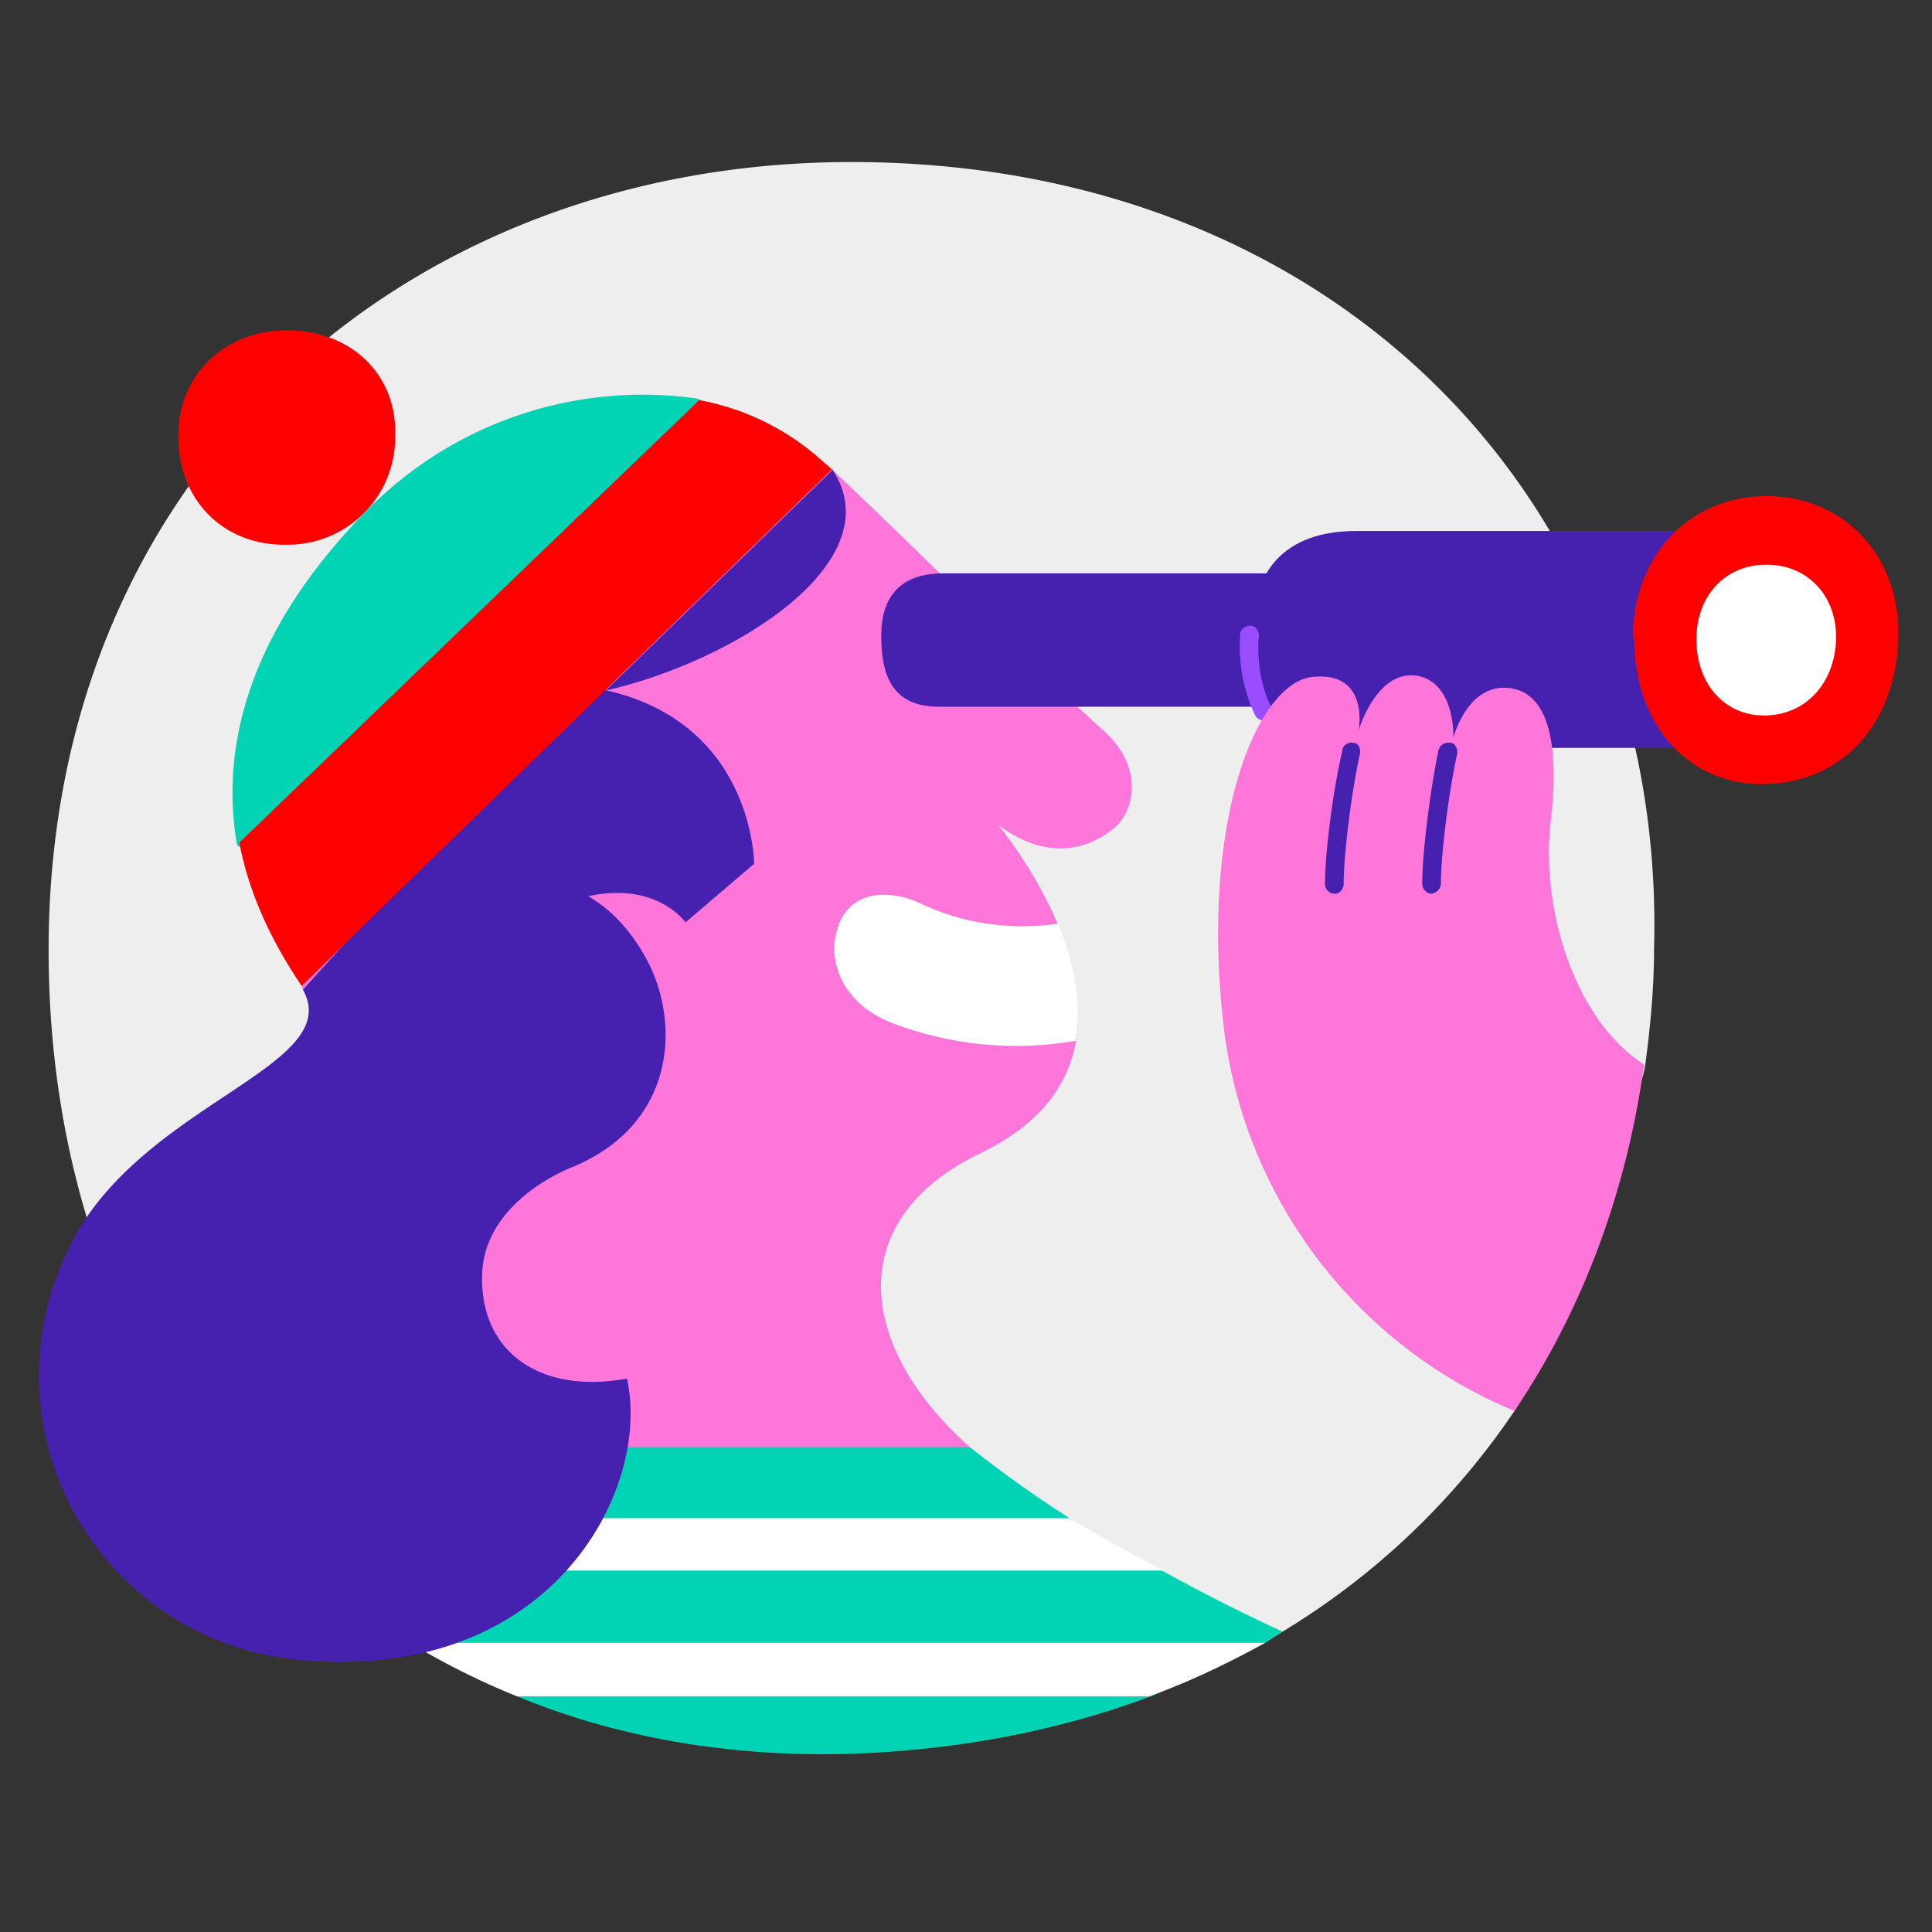 <svg fill="none" fill-rule="evenodd" viewBox="0 0 155 155" xmlns="http://www.w3.org/2000/svg" focusable="false" aria-hidden="true" style="pointer-events: none; display: inherit; width: 100%; height: 100%;">
   <rect x="0" y="0" width="155" height="155" fill="#333333" stroke="none"/>
   <path d="M3.9 76.2C3.9 37.9 32.7 13 68.3 13c39.1 0 65.4 27.6 64.4 63.2 0 3.1-.3 6.2-.7 9.2-.7 4.8-6.2 8-7.8 12.4-1.8 5 .2 11-2.7 15.4a59.7 59.7 0 0 1-18.6 17.7c-9.6 5.9-21.6 4-35 4.3-12.7.4-24 2.9-33.8-2.7-18.5-10.6-30.2-30.9-30.2-56.3" fill="#EEE"></path>
   <path d="M78.7 92.5c14.1-6.8 5.6-21 1.4-26.3 4.3 3.2 7.6 1.6 9.2.3 1.7-1.3 2.6-5-.9-8-3.4-3-13.9-13.5-21.6-20.8-.3-.2-18.6-1.7-28.2 8.3-8.6 8.9-14.4 33.2-14.4 33.2 16.1 23.5 11.9 35 5.6 44.5 10.7 7.7 49-6.6 48-7.6-9.1-8.1-10.2-18.3.9-23.6" fill="#FF76DA"></path>
   <g transform="translate(28 115.7)">
     <mask fill="#fff">
       <path d="M1 .4h74V25H1z"></path>
     </mask>
     <path d="M40.3 25c8.7-.3 16.8-1.9 24-4.6 1.7-.6 1-1.4 2.7-2.2 1.4-.6 5.2-1.3 6.5-2.1l1.4-.9c-2.2-1-5.7-2.7-9.5-4.8-1.2-.6-4.1-.9-5.4-1.6-1.3-.7-.9-2-2.2-2.7a100.6 100.6 0 0 1-8-5.7H6.3c-1 5.3-3 9.7-5.3 13.1 1.2 1 2.5 1.8 3.9 2.6s5.3 1.4 6.8 2.1c1.4.7.4 1.6 1.8 2.2 8 3.3 17.1 4.9 26.8 4.6" fill="#00D4B5" mask="url(#b_yt20)"></path>
   </g>
   <path d="M32.9 131.8a59 59 0 0 0 8.6 4.3h50.7c3.3-1.2 6.4-2.7 9.3-4.3H32.9zM37.6 126h55.8c-2.5-1.2-5-2.7-7.6-4.2H37.6v4.3z" fill="#FFF"></path>
   <path d="M46.4 55c14.1 1.7 14.1 14.3 14.1 14.3L55 74s-2.3-3.3-7.8-2.1c2.2 1.3 3.7 3.2 4.8 5.3 2.6 5.1 2.1 13-6 16.4-3 1.2-7 4-7.3 8.3-.4 6.5 4.6 10 11.6 8.7 2 9-6.2 24.8-26.9 22.5a22.9 22.9 0 0 1-18-32.7c5.4-11.8 22.4-14.7 18.9-21L46.4 55z" fill="#4620AE"></path>
   <path d="M56.1 32a31 31 0 0 0-27 9.3C22.7 47.9 17.2 57 19 67.7c.8 3.7 40.7-35 37-35.7" fill="#00D4B5"></path>
   <path d="M14.3 35c0-5.2 4-8.5 8.7-8.5 5.3 0 8.9 3.7 8.7 8.5a8.6 8.6 0 0 1-8.7 8.7c-5 .1-8.7-3.5-8.7-8.7" fill="red"></path>
   <path d="M73.9 72.5c-2.8-1.3-6-1-6.8 2.3-.6 2.2.3 5.8 4.8 7.4a27.9 27.9 0 0 0 14.4 1.3c.6-3.1-.2-6.4-1.4-9.4-2.7.4-6.8.4-11-1.6" fill="#FFF"></path>
   <path d="M104.6 46H75.7c-3.6 0-5 2-5 5 0 2.9.7 5.7 4.6 5.7h30.3l-1-10.7z" fill="#4620AE"></path>
   <path d="M137.8 42.6h-29c-5.8 0-8.3 3.3-8.3 8 0 4.8 2.3 9.4 7.8 9.4h28.4l1.1-17.4z" fill="#4620AE"></path>
   <path d="M101.3 57.8a.8.8 0 0 1-.6-.4 13 13 0 0 1-1.2-6.5c0-.4.4-.7.8-.7s.7.4.7.8c-.2 1.9.2 4.3 1 5.7a.8.8 0 0 1-.7 1.1" fill="#9A4DFF"></path>
   <path d="M131 51.2c0-6.9 4.8-11.4 10.7-11.4 6.4 0 10.8 5 10.6 11.4-.2 6.6-4.2 11.5-10.6 11.7-6.1.2-10.6-4.6-10.6-11.7" fill="red"></path>
   <path d="M136.1 51.3c0-3.7 2.5-6 5.6-6 3.4 0 5.7 2.6 5.6 6-.1 3.4-2.3 6-5.6 6.1-3.2.1-5.6-2.4-5.6-6.1" fill="#FFF"></path>
   <path d="M124.4 66c.7-5.9 0-10.4-3.3-10.8-3.4-.4-4.5 4-4.5 4s.2-4.5-3-5c-3.2-.4-4.6 4.4-4.6 4.4s.9-4.7-3.6-4.3c-4.5.3-9.2 11.5-7.2 28.3a38.3 38.3 0 0 0 23.3 30.6c5.4-8 9-17.5 10.4-27.8-5.5-3.5-8.3-12.3-7.5-19.5" fill="#FF76DA"></path>
   <path d="M107 71.7a.8.8 0 0 1-.7-.8c0-2.6.7-7.8 1.4-10.7 0-.4.5-.7.9-.6.4 0 .6.5.5.9-.7 3.2-1.3 8.1-1.3 10.4 0 .4-.3.8-.7.8M114.8 71.7a.8.8 0 0 1-.7-.8c0-2.6.7-7.8 1.3-10.7.1-.4.5-.7 1-.6.3 0 .6.5.5.9-.7 3.2-1.3 8.1-1.3 10.4 0 .4-.4.8-.8.8" fill="#4620AE"></path>
   <path d="M66.8 37.7l-.7-.6a20.2 20.2 0 0 0-10-5L19.2 67.6c.7 3.7 2.3 7.5 5 11.5l42.6-41.5z" fill="red"></path>
   <path d="M48.6 55.4C59.1 53 71.6 45 66.8 37.7L48.6 55.4z" fill="#4620AE"></path>
 </svg>